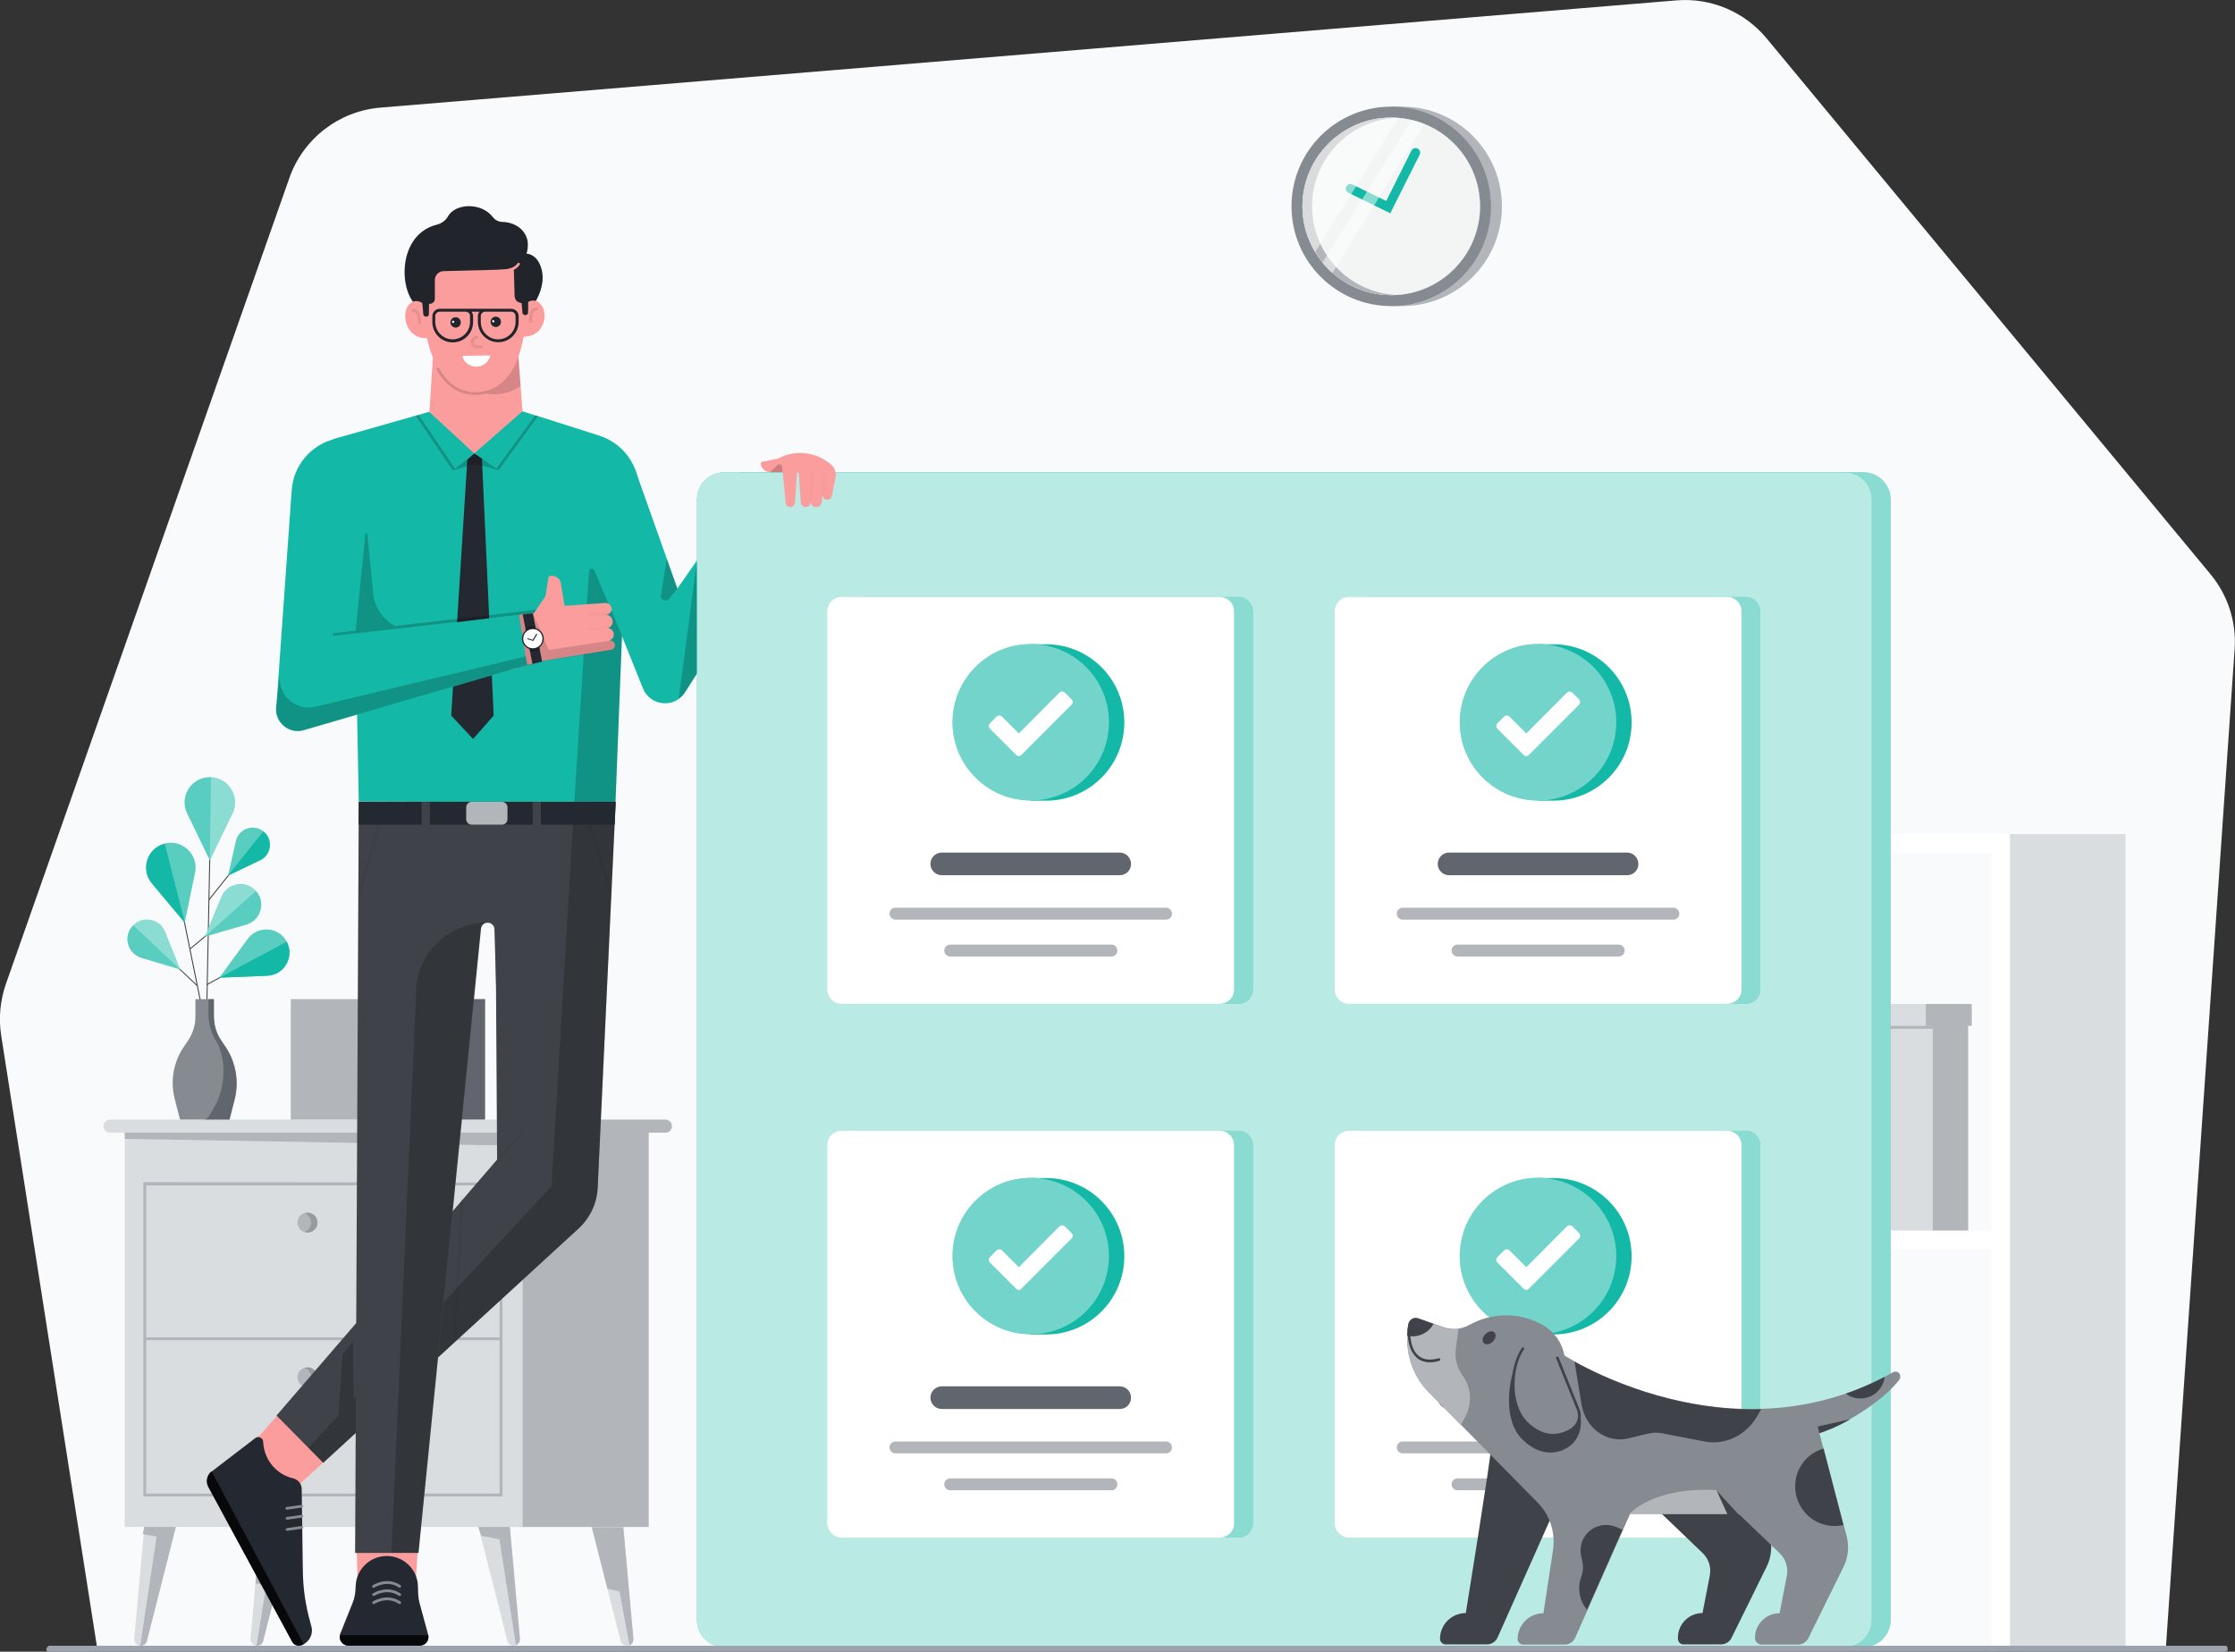 <svg version="1.1" id="Layer_1" xmlns="http://www.w3.org/2000/svg" x="0" y="0" viewBox="0 0 1163.1 859.6" style="enable-background:new 0 0 1163.1 859.6" xml:space="preserve"><rect x="0" y="0" width="1163.1" height="859.6" fill="#333333" stroke="none"/><style>.st1{fill:#b2b6bb}.st2{fill:#61656d}.st3{fill:#3f4249}.st4{fill:#868a91}.st5{fill:#14b8a6}.st6{opacity:.3;fill:#fff;enable-background:new}.st7{fill:#dadddf}.st8{opacity:.15;enable-background:new}.st9{fill:#fc9d9d}.st10{fill:#242830}.st11{enable-background:new}.st11,.st12{opacity:.2}.st13{opacity:.15}.st14{fill:#fff}.st15{fill:#21252b}.st16{opacity:.3}.st17,.st18,.st20,.st22{opacity:.3;enable-background:new}.st18,.st20,.st22{opacity:.8}.st20,.st22{opacity:.5;fill:#fff}.st22{opacity:.4}</style><path d="m1127.1 858 35.8-520.2c1-14.1-3.5-28-12.5-38.9l-231.1-279C907.8 6.1 890.3-1.3 872.4.2L198 56c-21.6 1.8-40.2 16.1-47.4 36.6L3.1 512c-3 8.6-3.9 17.8-2.5 26.8l49.9 318.5 1076.6.7z" style="fill:#f9fafb"/><path class="st1" d="M252.4 520H151.3v62.8h101.1V520z"/><path class="st2" d="M252.4 520h-21.5v62.8h21.5V520z"/><path class="st3" d="m104.9 525.2-16.3-80.4.5-.1 16.3 80.4-.5.1zM109.5 417.7l-2.1 104.5h.5l2.1-104.5h-.5z"/><path class="st3" d="m133.4 436.9-24.9 31.3.4.3 24.9-31.3-.4-.3z"/><path class="st4" d="m117.6 545.2-2.5-3.7c-2.5-3.7-3.8-8.1-3.8-12.6V520h-9.6v8.9c0 4.5-1.3 8.9-3.8 12.6l-2.5 3.7c-5.2 7.8-6.8 17.5-4.5 26.6l2.8 11h25.6l2.8-11c2.3-9.1.6-18.8-4.5-26.6z"/><path class="st2" d="m117.6 545.2-2.5-3.7c-2.5-3.7-3.8-8.1-3.8-12.6V520h-2.8v8.1c0 5 1.5 9.9 4.2 14.1 4.2 7.7 4.2 16.5 2.7 23.7-.9 4.3-2.6 8.4-4.9 12.1l-1.9 3.1c-.7 1.1-1.9 1.8-3.2 1.8h14l2.8-11c2.2-9.2.5-18.9-4.6-26.7z"/><path class="st3" d="m128.3 469.1-29.6 24.6.3.4 29.6-24.6-.3-.4zM102.5 513.2l-26.2-24.8.3-.3 26.2 24.7-.3.4z"/><path class="st5" d="m118.7 455.7 4.1-18c1.5-6.4 9.1-9.1 14.3-5 5.1 4.1 4.2 12.2-1.7 15l-16.7 8z"/><path class="st6" d="m118.7 455.7 4.1-18c1.5-6.4 9.1-9.1 14.3-5 5.1 4.1 4.2 12.2-1.7 15l-16.7 8z"/><path class="st5" d="M140.4 439.8c0 3.2-1.8 6.4-5.1 7.9l-16.7 8 18.4-23c2.4 1.8 3.5 4.5 3.4 7.1zM109.2 447.7l-11.8-24.4c-4.2-8.7 2.1-18.8 11.8-18.8 9.6 0 16 10.1 11.8 18.8l-11.8 24.4z"/><path class="st6" d="m109.2 447.7-11.8-24.4c-4.2-8.7 2.1-18.8 11.8-18.8 9.6 0 16 10.1 11.8 18.8l-11.8 24.4z"/><path class="st6" d="m109.8 404.6-.6 43.1 11.8-24.4c4.1-8.5-1.9-18.4-11.2-18.7z"/><path class="st5" d="M96.1 480.2 79 459.8c-6.1-7.3-2.5-18.5 6.7-20.8 9.2-2.3 17.7 5.8 15.8 15.1l-5.4 26.1z"/><path class="st6" d="M101.5 454.1c1.9-9.3-6.6-17.4-15.8-15.1l10.5 41.1 5.3-26z"/><path class="st5" d="M93.7 504.5 85.9 485c-2.8-7-11.9-8.6-16.9-3.1-5.1 5.5-2.6 14.4 4.6 16.6l20.1 6z"/><path class="st6" d="M93.7 504.5 85.9 485c-2.8-7-11.9-8.6-16.9-3.1-5.1 5.5-2.6 14.4 4.6 16.6l20.1 6z"/><path class="st6" d="m69.3 481.5 24.4 23-7.8-19.5c-2.7-6.8-11.5-8.5-16.6-3.5z"/><path class="st5" d="m106.7 487.4 8.5-20.6c3-7.3 12.7-9 18-3.1 5.3 5.9 2.6 15.3-5.1 17.5l-21.4 6.2z"/><path class="st6" d="m106.7 487.4 8.5-20.6c3-7.3 12.7-9 18-3.1 5.3 5.9 2.6 15.3-5.1 17.5l-21.4 6.2z"/><path class="st3" d="m107.7 512.7-.3-.4 40.6-22.2.2.4-40.5 22.2z"/><path class="st5" d="m114.2 508.8 14.7-20.1c5.2-7.2 16.2-6.4 20.3 1.4 4.2 7.8-1.3 17.3-10.1 17.7l-24.9 1z"/><path class="st6" d="m114.2 508.8 14.7-20.1c5.2-7.2 16.2-6.4 20.3 1.4 4.2 7.8-1.3 17.3-10.1 17.7l-24.9 1z"/><path class="st5" d="M149.6 500.7c-1.8 3.9-5.6 6.9-10.5 7.1l-24.9 1 35-18.7c1.9 3.6 1.8 7.4.4 10.6z"/><path class="st6" d="m115.2 466.8-8.5 20.6 26.5-23.7c-5.3-5.8-14.9-4.2-18 3.1z"/><path class="st1" d="M279.2 589.5h67.1c1.9 0 3.4-1.5 3.4-3.4s-1.5-3.4-3.4-3.4h-67.1v6.8z"/><path class="st1" d="M337.6 586.2h-67.7v208.5h67.7V586.2z"/><path class="st7" d="M272 586.2H64.9v208.5H272V586.2z"/><path class="st1" d="M261.5 778.8H74.6V615.2l186.9.2v163.4zm-185.4-1.5H260V616.9H76.1v160.4z"/><path class="st7" d="M57.2 589.5h222.1c1.9 0 3.4-1.5 3.4-3.4s-1.5-3.4-3.4-3.4H57.2c-1.9 0-3.4 1.5-3.4 3.4.1 1.9 1.6 3.4 3.4 3.4z"/><path class="st1" d="M261.5 696H74.6v1.5h186.9V696zM160 641.5c2.9 0 5.2-2.3 5.2-5.2 0-2.9-2.3-5.2-5.2-5.2s-5.2 2.3-5.2 5.2c0 2.9 2.4 5.2 5.2 5.2z"/><path class="st8" d="M161.9 636.3c0-2.3-1.5-4.2-3.5-4.9.5-.2 1.1-.3 1.7-.3 2.9 0 5.2 2.3 5.2 5.2 0 2.9-2.3 5.2-5.2 5.2-.6 0-1.1-.1-1.7-.3 2-.7 3.5-2.6 3.5-4.9z"/><path class="st1" d="M160 722c2.9 0 5.2-2.3 5.2-5.2 0-2.9-2.3-5.2-5.2-5.2s-5.2 2.3-5.2 5.2c0 2.9 2.4 5.2 5.2 5.2z"/><path class="st8" d="M161.9 716.8c0-2.3-1.5-4.2-3.5-4.9.5-.2 1.1-.3 1.7-.3 2.9 0 5.2 2.3 5.2 5.2 0 2.9-2.3 5.2-5.2 5.2-.6 0-1.1-.1-1.7-.3 2-.7 3.5-2.6 3.5-4.9z"/><path class="st1" d="m282.7 596.5-10.7-7H64.9v3.2l217.8 3.8z"/><path class="st7" d="m324.3 794.7 5.2 57.7c.4 2.1-1.2 4.1-3.3 4.1-1.4 0-2.7-.9-3.2-2.3l-15.1-59.5h16.4z"/><path class="st1" d="m322.4 828.3-6.3-1.5-8.1-32h16.4l5.2 57.7c.3 1.6-.6 3.2-2 3.8l-5.2-28z"/><path class="st7" d="m265.4 794.7 5.2 57.7c.4 2.1-1.2 4.1-3.3 4.1-1.4 0-2.7-.9-3.2-2.3L249 794.7h16.4z"/><path class="st1" d="m259.9 801.1-9.4-1.8-1.6-4.6h16.4l5.2 57.7c.3 1.6-.6 3.2-2 3.8l-8.6-55.1z"/><path class="st7" d="m135.6 794.7-5.2 57.7c-.4 2.1 1.2 4.1 3.3 4.1 1.4 0 2.7-.9 3.2-2.3l15.1-59.5h-16.4z"/><path class="st1" d="m138.5 825.4-5.6-1.4 2.7-29.3H152l-15.1 59.5c-.5 1.4-1.8 2.3-3.2 2.3h-.2l5-31.1z"/><path class="st7" d="m75.1 794.7-5.2 57.7c-.4 2.1 1.2 4.1 3.3 4.1 1.4 0 2.7-.9 3.2-2.3l15.1-59.5H75.1z"/><path class="st1" d="m81.5 799.7-7.2-1.3.8-3.7h16.4l-15.1 59.5c-.5 1.4-1.8 2.3-3.2 2.3H73l8.5-56.8z"/><path class="st9" d="M163.7 714.7 128.1 755l25.4 19.6 29.8-27.2-19.6-32.7z"/><path class="st10" d="m132.9 748.4-22.7 17.4c-2.5 1.9-3.2 5.4-1.7 8.1l43.6 80.5c.9 1.8 3 2.5 4.9 1.8 4-1.5 6.2-5.8 5-9.9l-.5-1.9c-2.5-8.8-3.8-17.8-3.9-27l-.6-42.5c0-2.6-1.9-4.9-4.4-5.5-8.3-1.9-14.5-8.9-15.5-17.4l-.2-2.1c-.4-1.7-2.6-2.6-4-1.5z"/><path class="st3" d="m143.9 736.7 114.8-133.2-1.2-186.2h62.9l-9.3 199.4c-.1 8.5-3.6 16.6-9.8 22.5L168.2 761.3l-24.3-24.6z"/><path class="st5" d="M332.5 256.2 329 313l-4.6-.7-4.1 105.3-133.6-.4-2.3-118-11.2-70.6 43.2-12.3 1.5-.4 5.5-1.6 23.4 20.1 24.9-20.4 6.6 2.1c.5.1.7.2.8.2h.1l.3.1.3.1 32 10.2c12.9 4.1 21.3 16.2 20.7 29.5z"/><path class="st5" d="m151.8 255.1-7.8 110 50.6-20.2 11-124-31.2 7.5c-12.5 3-21.7 13.8-22.6 26.7z"/><path class="st10" d="m243.2 239.3-8.4 133.1 11.4 12.2 10.7-12.2-6.1-133.7-4-2.7-3.6 3.3z"/><path class="st5" d="m429.1 246.1-72.6 114.2c-5.4 8.5-18.1 7.3-21.9-2l-19.2-47.9 15.1-66.1 22 62 42-60.2h34.6z"/><path class="st9" d="m185.3 796.5 32.7.7-1.6 25.3-30.2 2.7-.9-28.7z"/><path class="st10" d="M201.3 809.8c8.7 0 15.9 6.9 16.2 15.6l.1 4c.1 1.6.3 3.2.7 4.7l4.5 16.6c.8 2.9-1.4 5.7-4.3 5.7h-37.2c-3.2 0-5.4-3.2-4.2-6.2l6.4-16c.9-2.2 1.4-4.6 1.5-7l.1-1.9c.3-8.5 7.4-15.5 16.2-15.5z"/><path class="st11" d="m323.7 330.8-14.5-34.2c-.8-1.1-2.6-.7-2.7.7l-7.6 119.9 21.4.4 3.4-86.8z"/><path class="st11" d="M298.9 417.3 287 617.4 184 728.2l-.3-29.9-5.4 6.4-2.1 31.9-15.7 16.9 7.7 7.8 133.6-122.6c5.9-5.6 9.3-13.3 9.3-21.4l9.3-200h-21.5z"/><g class="st12"><path class="st11" d="m239.8 622.4-4.1 75.4 1.5.1 4.1-75.4-1.5-.1z"/></g><path class="st9" d="m277.8 319.2 6.1-9 1.5-9.6c.1-.4.4-.7.8-.8 2.7-.6 5.3 1.2 5.7 3.9l1.9 11.6 21.3-1.5c1.6 0 3 1.2 3.2 2.8.2 1.8-1.3 3.4-3.1 3.4h-1.7 1.8c1.8 0 3.4 1.4 3.5 3.2.2 1.9-1.2 3.7-3.2 3.8l-1.6.1 1.8-.2c1.8-.2 3.4 1.2 3.6 3 .2 1.8-1.2 3.4-3 3.6l-2.1.2 3-.3c1.3-.1 2.5.9 2.7 2.2.1 1.3-.8 2.4-2 2.6l-37.2 6-14.6 4.3 3.9-28.7 7.7-.6z"/><path class="st11" d="M205.6 325.8c-6.4-3.4-10.7-9.8-11.4-17l-3-30.8c-.1-.7-1-.7-1.1 0l-5 50.2-11.3 1.3c-.4 0-.7.4-.6.8 0 .4.4.7.8.6l103.9-11.8 1.2-1.8-73.5 8.5z"/><path class="st8" d="m320 335.7-.1-.2c-.3-1.4-1.7-2.3-3-2l-.4.1-30.9 4.7-8.3-19.1H275l-8.6 1 2.6 27.7s14.5-3.9 15-4l2.7-.4c9.6-1.6 28.9-4.7 30.9-5 2.8-.6 2.4-2.8 2.4-2.8z"/><g class="st13"><path class="st8" d="M306 320c0-.4.3-.7.7-.7l11.2-.9c-.5 1-1.5 1.7-2.6 1.7h-.1l-8.4.7c-.4-.1-.8-.4-.8-.8z"/></g><g class="st13"><path class="st8" d="M306.5 327.5c0-.4.2-.7.6-.8l11.3-1.5c-.4 1-1.4 1.7-2.5 1.8h-.1l-8.6 1.2c-.3 0-.6-.3-.7-.7z"/></g><path class="st11" d="m259.5 244.7-.2-.2.2.2-12.2-3.3-11.7 3.4-19.2-28.4 1.5-.4 18.9 27.9 10.1-7.9 11.4 7.9 20.2-27.7c.5.1.7.2.8.2h.1l.3.1.3.1-20.5 28.1z"/><path class="st5" d="m147.5 334.8 122.6-14.9 4.2 26.2L158.1 380c-7.7 2.3-15.3-4.1-14.4-12.1l3.8-33.1z"/><path class="st11" d="m273.6 341.6-109.8 26.3c-9.8 2.1-19-5.8-18.2-15.9l.2-2.2-2 18.1c-.9 8 6.7 14.4 14.4 12.1l46.6-13.7 69.6-20.3-.8-4.4z"/><path class="st10" d="m272 319.8 5.1 25.7 5-1.2-4.8-25.1-5.3.6z"/><path class="st10" d="M277.3 338.1c3.1 0 5.7-2.6 5.7-5.7s-2.6-5.7-5.7-5.7-5.7 2.6-5.7 5.7 2.6 5.7 5.7 5.7z"/><path class="st11" d="m280.9 338.1-2.4-12.3c-.4-.1-.8-.1-1.3-.1-1.5 0-2.8.5-3.9 1.3l2.4 12.1c.5.1 1 .2 1.5.2 1.4-.2 2.7-.6 3.7-1.2z"/><path class="st14" d="M277.3 337.4c2.8 0 5-2.2 5-5s-2.2-5-5-5-5 2.2-5 5 2.3 5 5 5z"/><path class="st3" d="m186.7 417.3-1.9 390.9h33l32.5-324.7c.1-1.9 1.6-3.3 3.5-3.3s3.4 1.5 3.5 3.3l.9 30 5.1-96.2h-76.6z"/><path class="st11" d="M253.7 480.1c-19.8 0-37.1 16.1-37.1 35.9l-12.9 292.1h13.9l32.5-324.7c.2-1.8 1.8-3.3 3.6-3.3z"/><path class="st10" d="M319.9 429.2H186.6l.1-11.9h133.7l-.5 11.9z"/><path class="st3" d="M223.7 417.3h-4.3v12.9h4.3v-12.9zM281.5 417.3h-4.3v12.9h4.3v-12.9z"/><path class="st1" d="M261.2 429.2h-15.7c-1.6 0-2.9-1.3-2.9-2.9v-6.1c0-1.6 1.3-2.9 2.9-2.9h15.7c1.6 0 2.9 1.3 2.9 2.9v6.1c0 1.6-1.3 2.9-2.9 2.9z"/><path class="st4" d="M194.4 826.3c-.2 0-.5-.1-.6-.3-.2-.3-.1-.8.2-1 .1 0 7.3-4.8 14.4 0 .3.2.4.7.2 1-.2.3-.7.4-1 .2-6.3-4.2-12.7 0-12.8 0-.1.1-.3.1-.4.1zM194.4 830.6c-.2 0-.5-.1-.6-.3-.2-.3-.1-.8.2-1 .1 0 7.3-4.8 14.4 0 .3.2.4.7.2 1-.2.3-.7.4-1 .2-6.3-4.2-12.7 0-12.8 0-.1 0-.3.1-.4.1zM194.4 834.8c-.2 0-.5-.1-.6-.3-.2-.3-.1-.8.2-1 .1 0 7.3-4.8 14.4 0 .3.2.4.7.2 1-.2.3-.7.4-1 .2-6.3-4.2-12.7 0-12.8 0-.1.1-.3.1-.4.1zM149.3 785.7c-.4 0-.7-.3-.7-.6-.1-.4.2-.8.6-.8l7.7-1.1c.4-.1.8.2.8.6.1.4-.2.8-.6.8l-7.8 1.1zM149.4 790.9c-.4 0-.7-.3-.7-.6-.1-.4.2-.8.6-.8l7.7-1.1c.4-.1.8.2.8.6.1.4-.2.8-.6.8l-7.8 1.1c.1 0 .1 0 0 0zM149.4 796.7c-.4 0-.7-.3-.7-.6-.1-.4.2-.8.6-.8l7.7-1.1c.4-.1.8.2.8.6.1.4-.2.8-.6.8l-7.8 1.1c.1 0 .1 0 0 0z"/><g class="st12"><path class="st11" d="m186.5 463.4 10.3-34.5c.1-.4.5-.6.9-.5.4.1.6.5.5.9l-11.7 39.3v-5.2z"/></g><g class="st12"><path class="st11" d="m318.2 464.1-10.5-35.2c-.1-.4-.5-.6-.9-.5-.4.1-.6.5-.5.9l11.7 39.3.2-4.5z"/></g><g class="st12"><path class="st11" d="M258.3 605.8c-.2 0-.3-.1-.5-.2-.3-.3-.3-.7-.1-1l13.3-15.5c.3-.3.7-.3 1-.1.3.3.3.7.1 1l-13.3 15.5c0 .2-.2.3-.5.3z"/></g><path class="st11" d="m348 311.9 4.5-5.6-5.5-15.5-3.1 19.4c-.2 1.9 2.9 3.2 4.1 1.7zM353.2 363.7c2.3-1.5 3.5-3.6 5.5-7l4-6.2v-58.4l-9.5 71.6z"/><path class="st9" d="m246.8 236 25.1-22-3.7-49.8h-41.6l-3.1 50.2 23.3 21.6z"/><path class="st9" d="M273.8 146.7s5.2 57-26.1 57.4c-30.6.4-28.1-56.7-28.1-56.7l.1-16.4 39.6-4.6 9.6 5.7 4.9 14.6z"/><path class="st15" d="M267.2 133.5s10.3-6 14.3 5.5c3.4 9.7-3.9 19.7-3.9 19.7l-5.7-.9c-2.4-.2-4-1.4-4.1-3.8l-.6-20.5z"/><path class="st15" d="M274.7 127.1c.2 10.8-9.2 13.1-12.9 13.2l-31 .8c-2.5.1-4.5 2.1-4.5 4.6v9.8c0 1.3-1 2.5-2.4 2.6l-1.9.1-2.3 2.5c-11.9-3.6-14.9-38.2 7.7-43.8 2.4-.6 4.6-2.2 5.8-4.4 3.6-6.5 17-7.5 23.2.4 1.3 1.7 3 2.5 5.1 2.6 8.2.3 13.1 5.7 13.2 11.6z"/><path class="st9" d="M221.8 161.6c-.2-4-4.8-6.3-8-4l-.1.1c-5.6 4.3-3 18.9 8.7 18.3l-.6-14.4zM280.4 157.4l-.1-.1c-3.3-2.3-7.8.1-7.9 4.1l-.2 13.8c11.8.3 13.8-13.7 8.2-17.8z"/><path class="st15" d="M223.2 163.5c0 .7-.6 1.3-1.4 1.3-.8 0-1.4-.5-1.5-1.1l-.8-9.3 3.8.4-.1 8.7zM274.8 162.7c0 .7-.6 1.3-1.4 1.3-.8 0-1.4-.5-1.5-1.1l-.8-9.3 3.8.4-.1 8.7z"/><path class="st9" d="M261.8 141.7c-.9 0-1.5-.1-1.6-.1-.4 0-.6-.4-.6-.7 0-.4.4-.6.7-.6.1 0 6.2.7 9.1-3.3.2-.3.6-.4.9-.1.3.2.4.6.1.9-2.2 3.3-6.3 3.9-8.6 3.9z"/><path class="st15" d="M237.1 170.5c1.5 0 2.7-1.2 2.7-2.7 0-1.5-1.2-2.7-2.7-2.7s-2.7 1.2-2.7 2.7c0 1.5 1.3 2.7 2.7 2.7z"/><path class="st14" d="M235.8 168.1c.3 0 .6-.3.6-.6s-.3-.6-.6-.6-.6.3-.6.6.3.6.6.6z"/><path class="st15" d="M258 170.2c1.5 0 2.7-1.2 2.7-2.7s-1.2-2.7-2.7-2.7-2.7 1.2-2.7 2.7 1.3 2.7 2.7 2.7z"/><path class="st14" d="M256.7 167.8c.3 0 .6-.3.6-.6s-.3-.6-.6-.6-.6.3-.6.6.3.6.6.6z"/><g class="st16"><path class="st17" d="M248.1 181.3h2.2c.4 0 .8-.4.8-.8s-.4-.8-.8-.8h-2.2c-.9 0-1.6-.7-1.6-1.6s.7-1.7 1.6-1.7c.4 0 .8-.4.8-.8s-.4-.8-.8-.8c-1.8 0-3.2 1.5-3.2 3.2 0 1.9 1.4 3.4 3.2 3.3z"/></g><path class="st15" d="M266 160.7H228.9c-2.2 0-3.9 1.7-3.9 3.9v3c0 5.8 4.7 10.6 10.6 10.6 5.8 0 10.6-4.7 10.6-10.6v-3c0-.9-.3-1.7-.8-2.4h4.1c-.5.7-.8 1.5-.8 2.3v3c0 5.8 4.7 10.6 10.6 10.6 5.8 0 10.6-4.7 10.6-10.6v-3c0-2-1.7-3.8-3.9-3.8zm-21.4 3.9v3c0 5-4.1 9-9.1 9s-9-4.1-9-9.1v-3c0-1.3 1.1-2.3 2.4-2.3h13.4c1.3 0 2.4 1.1 2.3 2.4zm23.7 3c0 5-4.1 9-9.1 9s-9-4.1-9-9.1v-3c0-1.3 1.1-2.3 2.4-2.3H266c1.3 0 2.3 1.1 2.3 2.4v3z"/><path class="st14" d="m241.2 185.2 13.3-.2c.3 0 .6.3.5.7-2.3 6.7-11.6 6.9-14.2.3v-.1c-.2-.3.1-.7.4-.7z"/><g class="st16"><path class="st17" d="M218.4 168.9c-.4 0-.8-.3-.8-.7l-.1-1.7c-.1-1.8-.5-3-1.3-3.7-.6-.5-1.2-.5-1.3-.5-.4 0-.8-.3-.8-.7s.3-.8.7-.9c.1 0 1.3-.1 2.4.8 1.1.9 1.7 2.6 1.8 4.8l.1 1.7c.1.5-.2.8-.7.9.1 0 .1 0 0 0z"/></g><g class="st16"><path class="st17" d="M276.1 168.1c.4 0 .8-.3.8-.7l.1-1.7c0-1.8.4-3.1 1.1-3.7.6-.6 1.2-.5 1.2-.5.4 0 .8-.3.8-.7 0-.4-.3-.8-.7-.8-.1 0-1.3-.1-2.4.9s-1.7 2.6-1.7 4.9l-.1 1.7c.1.2.4.5.9.6z"/></g><path class="st8" d="m269.8 185.7.1-.3c-3.4 9.7-9.8 17.5-20 18.6h.1c-.7.1-1.5.1-2.2.1-8.2.1-14.7-4.1-19.3-12.4-.2-.3-.6-.5-1-.3-.3.2-.5.6-.3 1 4.9 8.8 11.8 13.2 20.6 13.1 1.9 0 3.7-.3 5.4-.7 5.4 1.1 11.6.1 17.7-3.8l-1.1-15.3z"/><path class="st18" d="m108.4 773.9 43.6 80.5c.9 1.8 3 2.5 4.9 1.8.4-.1.8-.3 1.1-.5l-47.9-90c-2.5 2-3.2 5.4-1.7 8.2zM181.3 856.5h37.2c2.9 0 5-2.7 4.4-5.5h-46c-.6 2.8 1.5 5.5 4.4 5.5z"/><path class="st10" d="m277.5 333.6-3.1-1 .1-.5 2.7.9 1.9-3.2.5.3-2.1 3.5z"/><path class="st7" d="M1024.2 522.5h-55.9v118h55.9v-118z"/><path class="st1" d="M1002.2 522.5h23.9v11.4h-1.9v106.6h-18.4V533.9h-3.6v-11.4z"/><path class="st7" d="M1001.6 522.5h-33.3v11.4h33.3v-11.4z"/><path class="st1" d="M1012.3 533.9h-44v1.5h44v-1.5z"/><path class="st14" d="M1046 434.1H814v9.6h222.3v196.8H814v9.6h222.3v206.4h9.7V434.1z"/><path class="st1" d="M677.8 107.4c0-26.7 20.2-48.7 46.2-51.6v-.3h5.7c28.7 0 51.9 23.2 51.9 51.9s-23.2 51.9-51.9 51.9H724v-.3c-26-2.9-46.2-24.9-46.2-51.6z"/><path class="st4" d="M724 159.3c28.7 0 51.9-23.2 51.9-51.9S752.7 55.5 724 55.5s-51.9 23.2-51.9 51.9 23.3 51.9 51.9 51.9z"/><path class="st14" d="M724 153.6c25.5 0 46.2-20.7 46.2-46.2 0-25.5-20.7-46.2-46.2-46.2-25.5 0-46.2 20.7-46.2 46.2 0 25.5 20.7 46.2 46.2 46.2z"/><path class="st4" d="M724 153.6c25.5 0 46.2-20.7 46.2-46.2 0-25.5-20.7-46.2-46.2-46.2-25.5 0-46.2 20.7-46.2 46.2 0 25.5 20.7 46.2 46.2 46.2z"/><path d="M724 153.6c25.5 0 46.2-20.7 46.2-46.2 0-25.5-20.7-46.2-46.2-46.2-25.5 0-46.2 20.7-46.2 46.2 0 25.5 20.7 46.2 46.2 46.2z" style="opacity:.9;fill:#fff;enable-background:new"/><path class="st1" d="M724 61.2c.8 0 1.7 0 2.5.1-24.4 1.3-43.7 21.4-43.7 46.1 0 24.7 19.4 44.8 43.7 46.1-.8 0-1.6.1-2.5.1-25.5 0-46.2-20.7-46.2-46.2s20.7-46.2 46.2-46.2z"/><path class="st5" d="m723.5 111 15.3-30.5c.6-1.2.1-2.6-1.1-3.2-1.2-.6-2.6-.1-3.2 1.1l-13.1 26.2-17.6-8.6c-1.2-.6-2.6-.1-3.2 1.1-.6 1.2-.1 2.6 1.1 3.2l21.8 10.7z"/><path class="st20" d="M684.4 131.2c-4.2-7-6.6-15.1-6.6-23.8 0-25.5 20.7-46.2 46.2-46.2 1.3 0 2.5.1 3.8.2l-43.4 69.8zM734.7 62.5c2.2.5 4.4 1.2 6.5 2.1l-47.8 77.5c-1.9-1.6-3.6-3.5-5.2-5.4l46.5-74.2z"/><path class="st5" d="M969.7 857.2h-583c-7.9 0-14.2-6.4-14.2-14.2V260c0-7.9 6.4-14.2 14.2-14.2h583c7.9 0 14.2 6.4 14.2 14.2v583c0 7.9-6.3 14.2-14.2 14.2z"/><path class="st20" d="M969.7 857.2h-583c-7.9 0-14.2-6.4-14.2-14.2V260c0-7.9 6.4-14.2 14.2-14.2h583c7.9 0 14.2 6.4 14.2 14.2v583c0 7.9-6.3 14.2-14.2 14.2z"/><path class="st5" d="M959.9 857.2h-583c-7.9 0-14.2-6.4-14.2-14.2V260c0-7.9 6.4-14.2 14.2-14.2h583c7.9 0 14.2 6.4 14.2 14.2v583c0 7.9-6.3 14.2-14.2 14.2z"/><path d="M959.9 857.2h-583c-7.9 0-14.2-6.4-14.2-14.2V260c0-7.9 6.4-14.2 14.2-14.2h583c7.9 0 14.2 6.4 14.2 14.2v583c0 7.9-6.3 14.2-14.2 14.2z" style="opacity:.7;fill:#fff;enable-background:new"/><path class="st9" d="M395.9 240.9c0 2.7 2.2 4.8 4.8 4.8h6.6l1.6 16c.1 1.2 1.2 2.2 2.4 2.2 1.3 0 2.3-1 2.4-2.3l1-15.3c0-.2.2-.4.5-.4.2 0 .4.2.5.4l1 15.1c.1 1.4 1.2 2.5 2.6 2.5 1.4 0 2.6-1.1 2.6-2.6l.5-15.3-.5 14.9c-.1 1.6 1.3 3 2.9 3 1.5 0 2.7-1.1 2.9-2.6l1.4-15.2-1 11.3c-.1 1.4 1 2.7 2.4 2.7 1.2 0 2.2-.8 2.4-2l1.9-9.6c.5-2.5-.4-5.1-2.3-6.7-7.7-6.7-18.7-8-27.7-3.1l-8.5 1.7c-.2-.1-.4.2-.4.5z"/><g class="st13"><path class="st8" d="m421.8 246-.5 14.1h1.4l.5-14.1h-1.4z"/></g><g class="st13"><path class="st8" d="m428.3 246.9-.9 11.4 1.4.1.9-11.4-1.4-.1z"/></g><path class="st11" d="M407.3 245.8h-6.6l4-3.8c.8-.8 2.2-.3 2.3.9l.3 2.9z"/><path class="st5" d="M644.5 522.4H447.8c-4.2 0-7.5-3.4-7.5-7.5V318.2c0-4.2 3.4-7.5 7.5-7.5h196.7c4.2 0 7.5 3.4 7.5 7.5v196.7c0 4.2-3.3 7.5-7.5 7.5z"/><path class="st20" d="M644.5 522.4H447.8c-4.2 0-7.5-3.4-7.5-7.5V318.2c0-4.2 3.4-7.5 7.5-7.5h196.7c4.2 0 7.5 3.4 7.5 7.5v196.7c0 4.2-3.3 7.5-7.5 7.5z"/><path class="st14" d="M634.7 522.4H438c-4.2 0-7.5-3.4-7.5-7.5V318.2c0-4.2 3.4-7.5 7.5-7.5h196.7c4.2 0 7.5 3.4 7.5 7.5v196.7c.1 4.2-3.3 7.5-7.5 7.5z"/><path class="st2" d="M582.7 455.5h-92.6c-3.3 0-5.9-2.7-5.9-5.9 0-3.3 2.7-5.9 5.9-5.9h92.6c3.3 0 5.9 2.7 5.9 5.9 0 3.3-2.6 5.9-5.9 5.9z"/><path class="st1" d="M606.8 478.6H466c-1.7 0-3.1-1.4-3.1-3.1 0-1.7 1.4-3.1 3.1-3.1h140.8c1.7 0 3.1 1.4 3.1 3.1.1 1.7-1.4 3.1-3.1 3.1zM578.4 497.8h-83.9c-1.7 0-3.1-1.4-3.1-3.1s1.4-3.1 3.1-3.1h83.9c1.7 0 3.1 1.4 3.1 3.1s-1.4 3.1-3.1 3.1z"/><path class="st5" d="M544.4 335.3h-8v.8c-18.6 3.7-32.7 20.2-32.7 39.9s14 36.2 32.7 39.9v.8h8c22.5 0 40.7-18.2 40.7-40.7s-18.2-40.7-40.7-40.7z"/><path class="st5" d="M536.4 416.6c22.5 0 40.7-18.2 40.7-40.7 0-22.5-18.2-40.7-40.7-40.7-22.5 0-40.7 18.2-40.7 40.7 0 22.5 18.3 40.7 40.7 40.7z"/><path class="st22" d="M536.4 416.6c22.5 0 40.7-18.2 40.7-40.7 0-22.5-18.2-40.7-40.7-40.7-22.5 0-40.7 18.2-40.7 40.7 0 22.5 18.3 40.7 40.7 40.7z"/><path class="st14" d="m528.8 392.9-13.7-13.7c-.7-.7-.7-1.9 0-2.7l3.6-3.6c.7-.7 1.9-.7 2.7 0l8.8 8.8 21.2-21.3c.7-.7 1.9-.7 2.7 0l3.6 3.6c.7.7.7 1.9 0 2.7l-26.2 26.2c-.7.8-1.9.8-2.7 0z"/><path class="st5" d="M908.5 522.4H711.8c-4.2 0-7.5-3.4-7.5-7.5V318.2c0-4.2 3.4-7.5 7.5-7.5h196.7c4.2 0 7.5 3.4 7.5 7.5v196.7c.1 4.2-3.3 7.5-7.5 7.5z"/><path class="st20" d="M908.5 522.4H711.8c-4.2 0-7.5-3.4-7.5-7.5V318.2c0-4.2 3.4-7.5 7.5-7.5h196.7c4.2 0 7.5 3.4 7.5 7.5v196.7c.1 4.2-3.3 7.5-7.5 7.5z"/><path class="st14" d="M898.7 522.4H702.1c-4.2 0-7.5-3.4-7.5-7.5V318.2c0-4.2 3.4-7.5 7.5-7.5h196.7c4.2 0 7.5 3.4 7.5 7.5v196.7c0 4.2-3.4 7.5-7.6 7.5z"/><path class="st2" d="M846.7 455.5h-92.6c-3.3 0-5.9-2.7-5.9-5.9 0-3.3 2.7-5.9 5.9-5.9h92.6c3.3 0 5.9 2.7 5.9 5.9.1 3.3-2.6 5.9-5.9 5.9z"/><path class="st1" d="M870.8 478.6H730c-1.7 0-3.1-1.4-3.1-3.1 0-1.7 1.4-3.1 3.1-3.1h140.8c1.7 0 3.1 1.4 3.1 3.1.1 1.7-1.3 3.1-3.1 3.1zM842.4 497.8h-83.9c-1.7 0-3.1-1.4-3.1-3.1s1.4-3.1 3.1-3.1h83.9c1.7 0 3.1 1.4 3.1 3.1s-1.4 3.1-3.1 3.1z"/><path class="st5" d="M808.4 335.3h-8v.8c-18.6 3.7-32.7 20.2-32.7 39.9s14 36.2 32.7 39.9v.8h8c22.5 0 40.7-18.2 40.7-40.7s-18.2-40.7-40.7-40.7z"/><path class="st5" d="M840.6 382.4c3.6-22.2-11.5-43.1-33.7-46.7-22.2-3.6-43.1 11.5-46.7 33.7-3.6 22.2 11.5 43.1 33.7 46.7 22.2 3.6 43.1-11.5 46.7-33.7z"/><path class="st22" d="M840.6 382.4c3.6-22.2-11.5-43.1-33.7-46.7-22.2-3.6-43.1 11.5-46.7 33.7-3.6 22.2 11.5 43.1 33.7 46.7 22.2 3.6 43.1-11.5 46.7-33.7z"/><path class="st14" d="m792.9 392.9-13.7-13.7c-.7-.7-.7-1.9 0-2.7l3.6-3.6c.7-.7 1.9-.7 2.7 0l8.8 8.8 21.2-21.3c.7-.7 1.9-.7 2.7 0l3.6 3.6c.7.7.7 1.9 0 2.7l-26.2 26.2c-.8.8-2 .8-2.7 0z"/><path class="st5" d="M644.5 800.2H447.8c-4.2 0-7.5-3.4-7.5-7.5V596c0-4.2 3.4-7.5 7.5-7.5h196.7c4.2 0 7.5 3.4 7.5 7.5v196.7c0 4.1-3.3 7.5-7.5 7.5z"/><path class="st20" d="M644.5 800.2H447.8c-4.2 0-7.5-3.4-7.5-7.5V596c0-4.2 3.4-7.5 7.5-7.5h196.7c4.2 0 7.5 3.4 7.5 7.5v196.7c0 4.1-3.3 7.5-7.5 7.5z"/><path class="st14" d="M634.7 800.2H438c-4.2 0-7.5-3.4-7.5-7.5V596c0-4.2 3.4-7.5 7.5-7.5h196.7c4.2 0 7.5 3.4 7.5 7.5v196.7c.1 4.1-3.3 7.5-7.5 7.5z"/><path class="st2" d="M582.7 733.3h-92.6c-3.3 0-5.9-2.7-5.9-5.9 0-3.3 2.7-5.9 5.9-5.9h92.6c3.3 0 5.9 2.7 5.9 5.9 0 3.3-2.6 5.9-5.9 5.9z"/><path class="st1" d="M606.8 756.4H466c-1.7 0-3.1-1.4-3.1-3.1s1.4-3.1 3.1-3.1h140.8c1.7 0 3.1 1.4 3.1 3.1.1 1.7-1.4 3.1-3.1 3.1zM578.4 775.6h-83.9c-1.7 0-3.1-1.4-3.1-3.1 0-1.7 1.4-3.1 3.1-3.1h83.9c1.7 0 3.1 1.4 3.1 3.1 0 1.7-1.4 3.1-3.1 3.1z"/><path class="st5" d="M544.4 613.1h-8v.8c-18.6 3.7-32.7 20.2-32.7 39.9s14 36.2 32.7 39.9v.8h8c22.5 0 40.7-18.2 40.7-40.7s-18.2-40.7-40.7-40.7z"/><path class="st5" d="M536.4 694.4c22.5 0 40.7-18.2 40.7-40.7 0-22.5-18.2-40.7-40.7-40.7-22.5 0-40.7 18.2-40.7 40.7 0 22.5 18.3 40.7 40.7 40.7z"/><path class="st22" d="M536.4 694.4c22.5 0 40.7-18.2 40.7-40.7 0-22.5-18.2-40.7-40.7-40.7-22.5 0-40.7 18.2-40.7 40.7 0 22.5 18.3 40.7 40.7 40.7z"/><path class="st14" d="M528.8 670.7 515.1 657c-.7-.7-.7-1.9 0-2.7l3.6-3.6c.7-.7 1.9-.7 2.7 0l8.8 8.8 21.2-21.3c.7-.7 1.9-.7 2.7 0l3.6 3.6c.7.7.7 1.9 0 2.7l-26.2 26.2c-.7.8-1.9.8-2.7 0z"/><path class="st5" d="M908.5 800.2H711.8c-4.2 0-7.5-3.4-7.5-7.5V596c0-4.2 3.4-7.5 7.5-7.5h196.7c4.2 0 7.5 3.4 7.5 7.5v196.7c.1 4.1-3.3 7.5-7.5 7.5z"/><path class="st20" d="M908.5 800.2H711.8c-4.2 0-7.5-3.4-7.5-7.5V596c0-4.2 3.4-7.5 7.5-7.5h196.7c4.2 0 7.5 3.4 7.5 7.5v196.7c.1 4.1-3.3 7.5-7.5 7.5z"/><path class="st14" d="M898.7 800.2H702.1c-4.2 0-7.5-3.4-7.5-7.5V596c0-4.2 3.4-7.5 7.5-7.5h196.7c4.2 0 7.5 3.4 7.5 7.5v196.7c0 4.1-3.4 7.5-7.6 7.5z"/><path class="st2" d="M846.7 733.3h-92.6c-3.3 0-5.9-2.7-5.9-5.9 0-3.3 2.7-5.9 5.9-5.9h92.6c3.3 0 5.9 2.7 5.9 5.9.1 3.3-2.6 5.9-5.9 5.9z"/><path class="st1" d="M870.8 756.4H730c-1.7 0-3.1-1.4-3.1-3.1s1.4-3.1 3.1-3.1h140.8c1.7 0 3.1 1.4 3.1 3.1.1 1.7-1.3 3.1-3.1 3.1zM842.4 775.6h-83.9c-1.7 0-3.1-1.4-3.1-3.1 0-1.7 1.4-3.1 3.1-3.1h83.9c1.7 0 3.1 1.4 3.1 3.1 0 1.7-1.4 3.1-3.1 3.1z"/><path class="st5" d="M808.4 613.1h-8v.8c-18.6 3.7-32.7 20.2-32.7 39.9s14 36.2 32.7 39.9v.8h8c22.5 0 40.7-18.2 40.7-40.7s-18.2-40.7-40.7-40.7z"/><path class="st5" d="M840.6 660.2c3.6-22.2-11.5-43.1-33.7-46.7-22.2-3.6-43.1 11.5-46.7 33.7-3.6 22.2 11.5 43.1 33.7 46.7 22.2 3.6 43.1-11.5 46.7-33.7z"/><path class="st22" d="M840.6 660.2c3.6-22.2-11.5-43.1-33.7-46.7-22.2-3.6-43.1 11.5-46.7 33.7-3.6 22.2 11.5 43.1 33.7 46.7 22.2 3.6 43.1-11.5 46.7-33.7z"/><path class="st14" d="M792.9 670.7 779.2 657c-.7-.7-.7-1.9 0-2.7l3.6-3.6c.7-.7 1.9-.7 2.7 0l8.8 8.8 21.2-21.3c.7-.7 1.9-.7 2.7 0l3.6 3.6c.7.7.7 1.9 0 2.7l-26.2 26.2c-.8.8-2 .8-2.7 0z"/><path class="st3" d="M762.8 839.5c-7.4 0-13.4 6-13.4 13.4 0 1.6 1.3 2.9 2.9 2.9h21.5c2.4 0 4.6-1.4 5.6-3.7l28-62.8L776 753c.5 1.7-13.2 86.5-13.2 86.5zM917.9 787.8h-53.2l21.4 20.5c3.1 3 4.5 7.3 3.7 11.6l-3.8 19.6c-7.1 0-12.8 5.7-12.8 12.8v.6c0 1.6 1.3 2.9 2.9 2.9h19.5c2.3 0 4.5-1.3 5.5-3.4l18.3-37.1c2.4-4.9 3-10.6 1.6-15.9l-3.1-11.6z"/><path class="st4" d="M946.8 745.8c11.2-3.4 32-15.4 41.6-27.7.7-1 .7-2.3 0-3.3-.8-1-2.2-1.2-3.3-.6-84.4 47.6-171-8.8-171-8.8-1.2-6.7-5.3-12.4-11.2-15.8-11.8-6.7-26.3-6.7-38.2-.1-4.1 2.3-9 2.8-13.5 1.2L738 686c-2.3-.8-4.8.7-5 3.2l-.4 3.9c-1.3 11.6 2.8 23.2 11 31.5l56.6 57.4c6.4 6.5 9.3 15.6 8 24.6l-5 33c-7.4 0-13.4 6-13.4 13.4 0 1.6 1.3 2.9 2.9 2.9h21.5c2.4 0 4.6-1.4 5.6-3.7l28.5-64.3h56.5l21.4 20.5c3.1 3 4.5 7.3 3.7 11.6l-3.8 19.6c-7.1 0-12.8 5.7-12.8 12.8 0 2 1.6 3.5 3.5 3.5h18.8c2.3 0 4.5-1.3 5.5-3.4l18.3-37.1c2.4-4.9 3-10.6 1.6-15.9l-14.2-53.7z"/><path class="st3" d="M776.9 698.2c1.5-1.5 1.9-3.6.8-4.7-1.1-1.1-3.1-.7-4.7.8-1.5 1.5-1.9 3.6-.8 4.7 1.1 1.1 3.2.7 4.7-.8zM934.2 773.6c0 11.4 9.2 20.6 20.6 20.6 1.5 0 3-.2 4.5-.5L949 753.9c-8.6 2.4-14.8 10.3-14.8 19.7zM844.4 796.1l-3.7-1.5c-5-2-10.6-.8-14.4 3-3.1 3.2-4.4 7.7-3.5 12.1l.7 3c.5 2.4.4 4.9-.4 7.3l-.3.8c-2 5.8-.9 12.2 3.1 17l18.5-41.7zM819.4 708.7l3.6 22.1c2 12.4 13.1 20.5 24.3 17.8l10.4-2.5c2.3-.6 4.8-.6 7.1-.2l22.3 4.3c10.9 2.1 21.8-3.3 27.6-13.6l1.8-3.2c-45.4 1.3-83.4-17.1-97.1-24.7zM960.6 725.3c2.1 1.6 4.7 2.5 7.6 2.5 6.5 0 11.9-4.9 12.6-11.2-6.8 3.5-13.5 6.4-20.2 8.7z"/><path class="st1" d="M761.2 716c-3-4.1-4.2-9.2-3.6-14.2l1.4-10.2c-2.6.4-5.3.2-7.8-.7l-13.2-4.7c-2.3-.8-4.8.7-5 3.2l-.4 3.9c-1.3 11.6 2.8 23.2 11 31.5l16.6 16.8 2.4-4.4c3.6-6.8 3.1-15-1.4-21.2z"/><path class="st3" d="m811.4 709.3 10.3 25.9c2.6 6.1.1 14.2-5.4 17.8-6.5 4.3-15.3 4.6-23.9-3.7-11.7-11.2-6.8-36.1-.8-45.6M904.5 787.9l-11.3-12.3 9.5 20.7 1.8-8.4zM746 689l-7.9-2.8c-2.4-.9-5 .8-5.3 3.3l-.6 5.6c1 .2 2 .4 3 .4 4.7-.1 8.8-2.7 10.8-6.5z"/><path class="st4" d="m810.4 706.8 10.8 26.8c1.6 3.9.2 8.4-3.4 10.6-5.3 3.3-13.9 5.6-23.2-3.3-9.9-9.5-8.5-29.7-2.1-38.8"/><path class="st3" d="M808.2 747.8c-4.2 0-9-1.7-14-6.5-4.7-4.5-7.3-11.6-7.4-20.1-.1-7.5 1.9-15 5.2-19.7.2-.3.6-.4.9-.2.3.2.4.6.2.9-6 8.4-7.8 28.5 2 38 9 8.6 17.1 6.5 22.4 3.2 3.3-2.1 4.6-6.1 3.1-9.7l-10.8-26.8c-.1-.3 0-.7.4-.9.3-.1.7 0 .9.4l10.8 26.8c1.8 4.2.2 9-3.6 11.4-2.8 1.8-6.2 3.2-10.1 3.2z"/><path class="st1" d="M848 787.9s12-14.2 45.2-12.4l5.6 12.4H848z"/><path class="st3" d="m946 742.4.8 3.5s8.5-2.7 16.1-7.3l-16.9 3.8zM744.2 709c-2.7 0-5-.8-6.8-2.3-5.7-4.8-4.8-15.3-4.8-15.8 0-.4.4-.6.7-.6.4 0 .6.4.6.7 0 .1-.9 10.3 4.3 14.6 2.5 2.1 6 2.5 10.5 1.3.4-.1.7.1.8.5.1.4-.1.7-.5.8-1.6.6-3.3.8-4.8.8z"/><path class="st7" d="M1106.1 434.1H1046v422.4h60.1V434.1z"/><path d="M1158.2 859.6H25.3c-.7 0-1.2-.5-1.2-1.2s.5-1.2 1.2-1.9h1132.8c1.2.2 1.2 1.2 1.2 1.9 0 .6-.5 1.2-1.1 1.2z" style="fill:#9ca3af"/></svg>